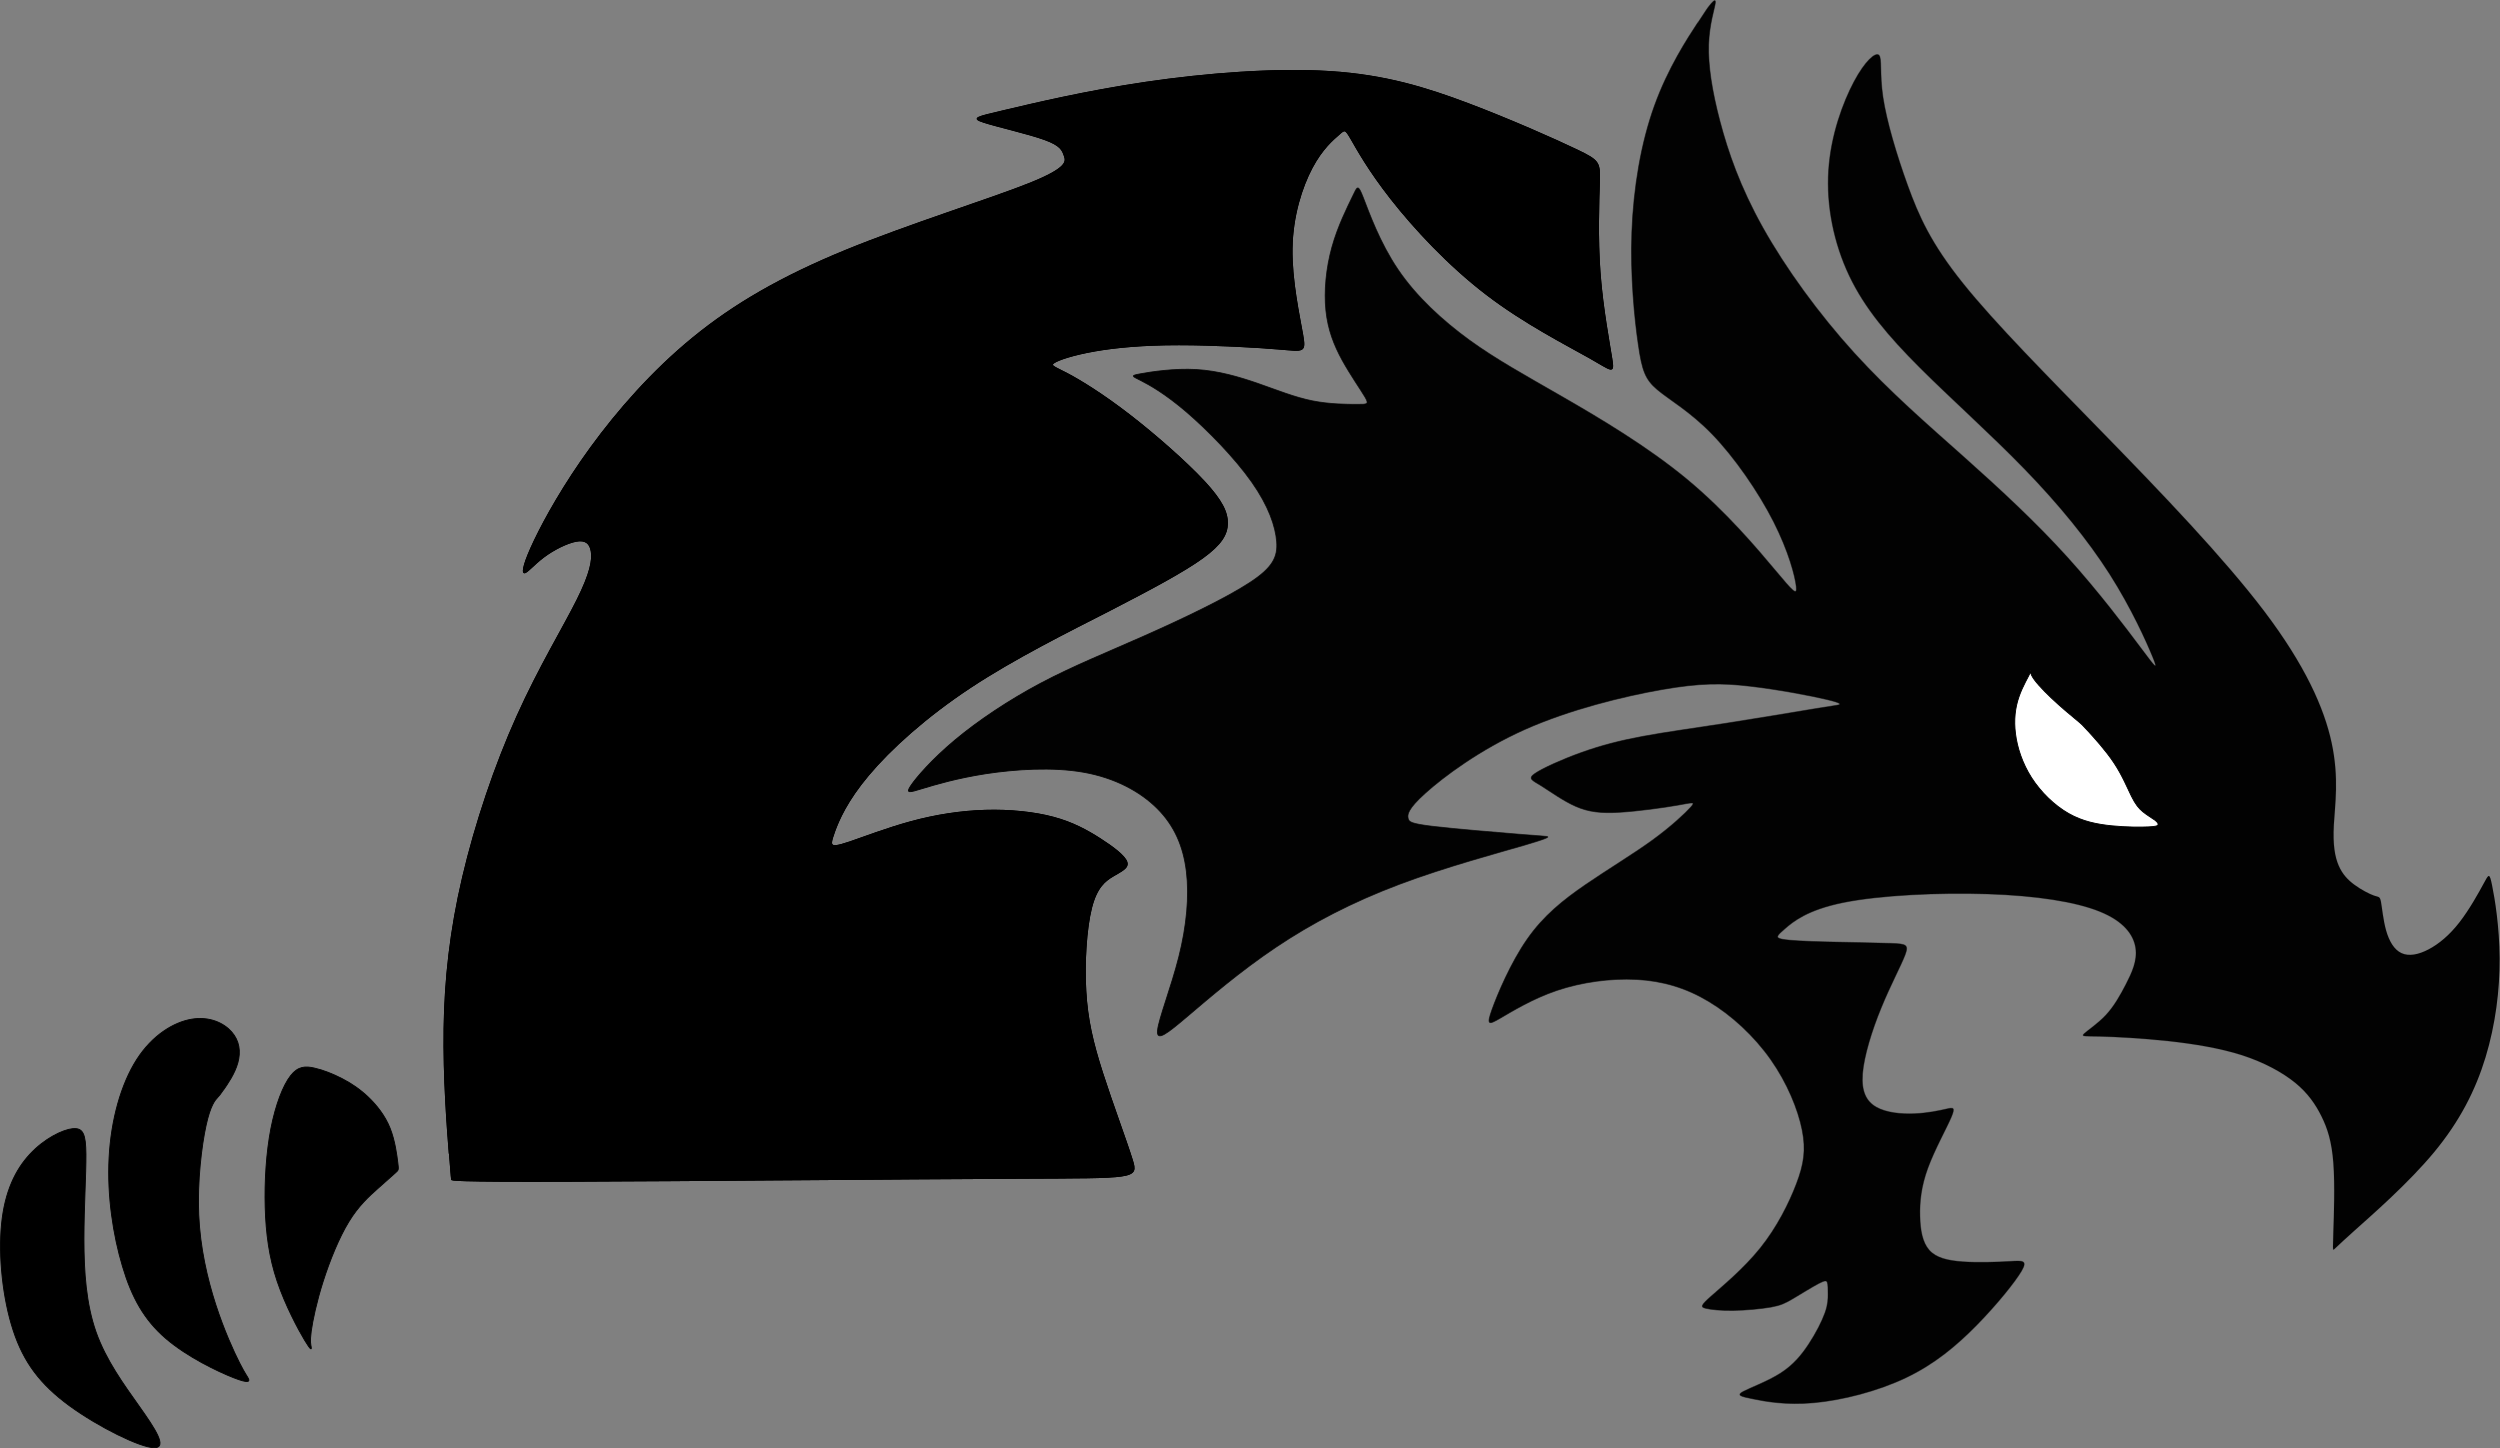 <?xml version="1.0" encoding="UTF-8" standalone="no"?>
<!-- Created with Inkscape (http://www.inkscape.org/) -->

<svg
   xmlns:dc="http://purl.org/dc/elements/1.1/"
   xmlns:cc="http://creativecommons.org/ns#"
   xmlns:rdf="http://www.w3.org/1999/02/22-rdf-syntax-ns#"
   xmlns:svg="http://www.w3.org/2000/svg"
   xmlns="http://www.w3.org/2000/svg"
   xmlns:xlink="http://www.w3.org/1999/xlink"
   xmlns:sodipodi="http://sodipodi.sourceforge.net/DTD/sodipodi-0.dtd"
   xmlns:inkscape="http://www.inkscape.org/namespaces/inkscape"
   width="27.576mm"
   height="15.973mm"
   viewBox="0 0 27.576 15.973"
   version="1.1"
   id="svg8"
   sodipodi:docname="dragonHead.svg"
   inkscape:version="0.92.5 (2060ec1f9f, 2020-04-08)">
  <rect x="0" y="0" width="27.576" height="15.973" fill="#808080" stroke="none"/>
  <defs
     id="defs2">
    <linearGradient
       inkscape:collect="always"
       id="linearGradient866">
      <stop
         style="stop-color:#000000;stop-opacity:1;"
         offset="0"
         id="stop862" />
      <stop
         style="stop-color:#000000;stop-opacity:0;"
         offset="1"
         id="stop864" />
    </linearGradient>
    <inkscape:path-effect
       effect="bspline"
       id="path-effect860"
       is_visible="true"
       weight="33.333"
       steps="2"
       helper_size="0"
       apply_no_weight="true"
       apply_with_weight="true"
       only_selected="false" />
    <inkscape:path-effect
       effect="bspline"
       id="path-effect852"
       is_visible="true"
       weight="33.333"
       steps="2"
       helper_size="0"
       apply_no_weight="true"
       apply_with_weight="true"
       only_selected="false" />
    <inkscape:path-effect
       only_selected="false"
       apply_with_weight="true"
       apply_no_weight="true"
       helper_size="0"
       steps="2"
       weight="33.333"
       is_visible="true"
       id="path-effect848"
       effect="bspline" />
    <inkscape:path-effect
       effect="bspline"
       id="path-effect844"
       is_visible="true"
       weight="33.333"
       steps="2"
       helper_size="0"
       apply_no_weight="true"
       apply_with_weight="true"
       only_selected="false" />
    <inkscape:path-effect
       effect="bspline"
       id="path-effect840"
       is_visible="true"
       weight="33.333"
       steps="2"
       helper_size="0"
       apply_no_weight="true"
       apply_with_weight="true"
       only_selected="false" />
    <inkscape:path-effect
       effect="bspline"
       id="path-effect836"
       is_visible="true"
       weight="33.333"
       steps="2"
       helper_size="0"
       apply_no_weight="true"
       apply_with_weight="true"
       only_selected="false" />
    <inkscape:path-effect
       effect="bspline"
       id="path-effect832"
       is_visible="true"
       weight="33.333"
       steps="2"
       helper_size="0"
       apply_no_weight="true"
       apply_with_weight="true"
       only_selected="false" />
    <inkscape:path-effect
       effect="bspline"
       id="path-effect828"
       is_visible="true"
       weight="33.333"
       steps="2"
       helper_size="0"
       apply_no_weight="true"
       apply_with_weight="true"
       only_selected="false" />
    <linearGradient
       inkscape:collect="always"
       xlink:href="#linearGradient866"
       id="linearGradient868"
       x1="18.527"
       y1="268.637"
       x2="36.088"
       y2="268.637"
       gradientUnits="userSpaceOnUse" />
  </defs>
  <sodipodi:namedview
     id="base"
     pagecolor="#ffffff"
     bordercolor="#666666"
     borderopacity="1.0"
     inkscape:pageopacity="0.0"
     inkscape:pageshadow="2"
     inkscape:zoom="0.7"
     inkscape:cx="354.02215"
     inkscape:cy="-290.97837"
     inkscape:document-units="mm"
     inkscape:current-layer="layer1"
     showgrid="false"
     inkscape:window-width="3840"
     inkscape:window-height="2120"
     inkscape:window-x="3348"
     inkscape:window-y="-12"
     inkscape:window-maximized="1" />
  <g
     inkscape:label="Layer 1"
     inkscape:groupmode="layer"
     id="layer1"
     transform="translate(-8.512,-260.896)">
    <g
       id="g887">
      <path
         inkscape:original-d="m 9.4021575,273.25836 c -0.2005351,0.0982 -0.401335,0.19661 -0.6023993,0.2953 -0.1180402,0.24423 -0.2359705,0.48794 -0.3543528,0.73231 0.047573,0.46495 0.094759,0.92893 0.141741,1.3938 0.1854092,0.24397 0.3703664,0.48794 0.5551527,0.73234 0.4570617,0.22418 0.9137069,0.44857 1.3701639,0.67326 -0.149316,-0.21677 -0.291092,-0.43336 -0.437035,-0.64966 -0.1965442,-0.26792 -0.3934609,-0.53573 -0.5905882,-0.80319 -0.023355,-0.35455 -0.046982,-0.70896 -0.07087,-1.06305 0.023871,-0.36224 0.047512,-0.72472 0.07087,-1.08669 -0.027275,-0.075 -0.054857,-0.14989 -0.082682,-0.22442 z"
         inkscape:path-effect="#path-effect832"
         inkscape:connector-curvature="0"
         id="path830"
         d="m 9.316,273.345 c -0.114,0.012 -0.315,0.11 -0.474,0.282 -0.16,0.171 -0.278,0.415 -0.313,0.77 -0.035,0.355 0.012,0.819 0.128,1.173 0.116,0.355 0.301,0.598 0.622,0.833 0.321,0.234 0.778,0.459 0.932,0.462 0.155,0.003 0.01,-0.212 -0.161,-0.454 -0.171,-0.242 -0.368,-0.51 -0.478,-0.821 -0.11,-0.311 -0.134,-0.666 -0.134,-1.024 8.9e-6,-0.358 0.024,-0.721 0.022,-0.939 -0.002,-0.218 -0.03,-0.293 -0.144,-0.281 z"
         style="fill:#000000;fill-opacity:1;stroke:#000000;stroke-width:0.01;stroke-linecap:butt;stroke-linejoin:miter;stroke-miterlimit:4;stroke-dasharray:none;stroke-opacity:1" />
      <path
         inkscape:original-d="m 10.937686,272.97488 c 0.08295,-0.11837 0.165629,-0.23651 0.248047,-0.35436 -0.01544,-0.12594 -0.03123,-0.24436 -0.04725,-0.36615 -0.156933,-0.0749 -0.314716,-0.14989 -0.472471,-0.22442 -0.23614,0.14158 -0.472205,0.28321 -0.7087047,0.42521 -0.1101239,0.39793 -0.2202217,0.79505 -0.3307292,1.19298 0.067251,0.43712 0.134131,0.87381 0.2007997,1.31112 0.1381376,0.24791 0.2758722,0.49583 0.4134112,0.74414 0.338991,0.16121 0.677472,0.32258 1.015811,0.48426 0.0042,-0.0278 0.0081,-0.0554 0.01181,-0.0827 -0.02311,-0.0236 -0.04698,-0.0475 -0.07087,-0.0709 -0.106041,-0.23257 -0.212347,-0.46488 -0.318918,-0.69689 -0.07844,-0.33872 -0.157225,-0.67749 -0.236235,-1.01581 0.04748,-0.39378 0.09476,-0.78772 0.141741,-1.18118 0.05141,-0.0553 0.102633,-0.11052 0.153553,-0.16537 z"
         inkscape:path-effect="#path-effect836"
         inkscape:connector-curvature="0"
         id="path834"
         d="m 10.979,272.916 c 0.041,-0.059 0.124,-0.177 0.157,-0.299 0.033,-0.122 0.018,-0.24 -0.069,-0.339 -0.086,-0.098 -0.244,-0.173 -0.441,-0.14 -0.197,0.033 -0.433,0.175 -0.606,0.445 -0.173,0.27 -0.284,0.667 -0.305,1.085 -0.022,0.418 0.045,0.854 0.148,1.197 0.102,0.343 0.24,0.591 0.478,0.795 0.238,0.205 0.577,0.366 0.748,0.433 0.171,0.067 0.175,0.039 0.165,0.014 -0.01,-0.025 -0.034,-0.049 -0.099,-0.177 -0.065,-0.128 -0.171,-0.36 -0.264,-0.646 -0.092,-0.285 -0.171,-0.624 -0.187,-0.99 -0.016,-0.366 0.032,-0.76 0.081,-0.984 0.049,-0.224 0.101,-0.28 0.126,-0.307 0.025,-0.027 0.025,-0.027 0.067,-0.087 z"
         style="fill:#000000;fill-opacity:1;stroke:#000000;stroke-width:0.01;stroke-linecap:butt;stroke-linejoin:miter;stroke-miterlimit:4;stroke-dasharray:none;stroke-opacity:1" />
      <path
         inkscape:original-d="m 12.910249,273.8017 c -0.01942,-0.16168 -0.03911,-0.32313 -0.05906,-0.48429 -0.09016,-0.11427 -0.180849,-0.22863 -0.27167,-0.34253 -0.0942,-0.0632 -0.188724,-0.12626 -0.283482,-0.18899 -0.11005,-0.0436 -0.220222,-0.0869 -0.330729,-0.12994 -0.08252,-2.6e-4 -0.1651,-2.6e-4 -0.248047,0 -0.08268,0.21305 -0.1651,0.42498 -0.248047,0.63783 -0.01945,0.3152 -0.03911,0.62971 -0.05906,0.94496 0.03967,0.26377 0.07113,0.52732 0.106306,0.79137 0.142126,0.26376 0.283747,0.52734 0.425223,0.7914 0.0042,-0.0198 0.0081,-0.0396 0.01181,-0.0591 -0.01136,-0.0313 -0.02336,-0.0633 -0.03543,-0.0945 0.04338,-0.20407 0.08688,-0.40976 0.129929,-0.61423 0.10248,-0.25186 0.205002,-0.50422 0.307106,-0.75594 0.110368,-0.1025 0.228625,-0.205 0.342541,-0.3071 0.07096,-0.0631 0.142005,-0.12626 0.212611,-0.189 z"
         inkscape:path-effect="#path-effect840"
         inkscape:connector-curvature="0"
         id="path838"
         d="m 12.9,273.721 c -0.01,-0.081 -0.03,-0.242 -0.085,-0.38 -0.055,-0.138 -0.146,-0.252 -0.238,-0.341 -0.092,-0.088 -0.187,-0.152 -0.289,-0.205 -0.102,-0.053 -0.213,-0.097 -0.309,-0.118 -0.096,-0.022 -0.179,-0.022 -0.262,0.085 -0.083,0.106 -0.165,0.318 -0.217,0.582 -0.051,0.264 -0.071,0.579 -0.063,0.868 0.008,0.29 0.043,0.553 0.132,0.817 0.089,0.264 0.23,0.528 0.303,0.65 0.073,0.122 0.077,0.102 0.073,0.077 -0.004,-0.025 -0.016,-0.057 -1.81e-4,-0.175 0.016,-0.118 0.059,-0.323 0.132,-0.552 0.073,-0.228 0.175,-0.481 0.283,-0.657 0.107,-0.176 0.224,-0.281 0.316,-0.363 0.092,-0.083 0.163,-0.146 0.199,-0.177 0.035,-0.031 0.035,-0.031 0.025,-0.112 z"
         style="fill:#000000;fill-opacity:1;stroke:#000000;stroke-width:0.01;stroke-linecap:butt;stroke-linejoin:miter;stroke-miterlimit:4;stroke-dasharray:none;stroke-opacity:1" />
      <path
         inkscape:original-d="m 13.489025,273.89619 c -0.04304,-0.55542 -0.08635,-1.11057 -0.129929,-1.66545 0.0593,-0.53549 0.118382,-1.07119 0.177176,-1.60639 0.216696,-0.64169 0.433362,-1.28381 0.649647,-1.92532 0.2718,-0.44495 0.543605,-0.89009 0.815011,-1.33474 0.02387,-0.14584 0.04751,-0.29163 0.07087,-0.43704 -0.05081,-0.0396 -0.102104,-0.079 -0.153552,-0.11811 -0.149463,0.0746 -0.298967,0.14935 -0.448847,0.22442 -0.0747,0.0944 -0.149351,0.18872 -0.224423,0.2835 0.02396,-0.11086 0.04751,-0.22077 0.07087,-0.33073 0.208358,-0.37328 0.417613,-0.74835 0.626023,-1.12213 0.381857,-0.43693 0.764092,-0.87434 1.145741,-1.31111 0.523582,-0.30323 1.047573,-0.6066 1.570963,-0.9095 0.889552,-0.27964 1.779902,-0.55148 2.669457,-0.82682 -0.02729,-0.0711 -0.05486,-0.14201 -0.08268,-0.21262 -0.01152,-0.0513 -0.03123,-0.10263 -0.04725,-0.15355 -0.34508,-0.0788 -0.692691,-0.15775 -1.039434,-0.23623 0.0633,-0.016 0.118382,-0.0239 0.177176,-0.0354 0.572132,-0.13735 1.149942,-0.27587 1.724517,-0.41341 0.759744,-0.0593 1.520043,-0.11838 2.279669,-0.17718 0.448943,0.13749 0.897958,0.27535 1.34654,0.41342 0.488301,0.2162 0.976703,0.43283 1.464657,0.64964 0.0042,0.0194 0.0081,0.0391 0.01181,0.0591 -0.01565,0.40946 -0.03123,0.81081 -0.04725,1.21661 0.07512,0.38191 0.149881,0.76357 0.224424,1.14574 -0.02337,-0.0436 -0.04698,-0.0869 -0.07087,-0.12994 -0.467266,-0.23598 -0.936801,-0.47272 -1.405599,-0.70869 -0.377796,-0.40983 -0.755687,-0.81922 -1.133928,-1.22843 -0.125724,-0.23255 -0.25172,-0.46486 -0.377976,-0.69689 -0.0037,0.008 -0.0076,0.0155 -0.01181,0.0236 -0.126712,0.10213 -0.243845,0.20447 -0.366165,0.3071 -0.102343,0.3194 -0.204472,0.63757 -0.307106,0.95675 0.09091,0.3978 0.181379,0.80294 0.271671,1.20479 -0.02337,-0.0161 -0.04698,-0.0317 -0.07087,-0.0472 -0.481321,-0.0279 -0.960425,-0.0554 -1.441034,-0.0827 -0.303061,0.0273 -0.606072,0.0548 -0.909505,0.0827 -0.165256,0.0549 -0.330465,0.10996 -0.496094,0.16536 0.06733,0.0116 0.126257,0.0233 0.188988,0.0354 0.235721,0.14885 0.48061,0.29895 0.720517,0.44884 0.334831,0.29493 0.669598,0.59034 1.004,0.88588 0.05932,0.12967 0.118382,0.25961 0.177176,0.38978 -0.06279,0.11009 -0.125728,0.22024 -0.188988,0.33073 -0.351147,0.18928 -0.700566,0.37772 -1.051246,0.56698 -0.586914,0.29135 -1.173037,0.58245 -1.759952,0.87407 -0.389734,0.35428 -0.779311,0.70842 -1.169364,1.06305 -0.09036,0.21645 -0.180849,0.43283 -0.27167,0.64965 0.0042,0.0193 0.0081,0.0391 0.01181,0.0591 0.02413,0.004 0.05539,0.008 0.08268,0.0119 0.261933,-0.10178 0.527856,-0.20499 0.791388,-0.3071 0.275538,-0.0435 0.551479,-0.0869 0.826823,-0.12991 0.267707,0.0272 0.53573,0.0548 0.803199,0.0827 0.157616,0.0863 0.315245,0.17296 0.47247,0.25985 0.130119,0.0981 0.260123,0.19659 0.389788,0.2953 -0.08633,0.0352 -0.172974,0.0706 -0.259858,0.10631 -0.09063,0.0709 -0.18085,0.14148 -0.271671,0.2126 -0.02343,0.37893 -0.04698,0.7557 -0.07087,1.13392 0.05937,0.25191 0.118382,0.50371 0.177176,0.75597 0.157875,0.42135 0.315245,0.8423 0.47247,1.26386 -0.03124,-0.0122 -0.06273,-0.0238 -0.09449,-0.0354 -2.511398,0.0235 -5.000045,0.047 -7.500465,0.0709 -0.0037,-0.0161 -0.0076,-0.0318 -0.01181,-0.0473 z"
         inkscape:path-effect="#path-effect844"
         inkscape:connector-curvature="0"
         id="path842"
         d="m 13.467,273.618 c -0.022,-0.278 -0.065,-0.833 -0.057,-1.378 0.008,-0.545 0.067,-1.081 0.205,-1.669 0.138,-0.588 0.354,-1.231 0.599,-1.774 0.244,-0.543 0.516,-0.988 0.663,-1.284 0.148,-0.295 0.171,-0.441 0.157,-0.533 -0.014,-0.092 -0.065,-0.132 -0.165,-0.114 -0.1,0.018 -0.25,0.092 -0.362,0.177 -0.112,0.085 -0.187,0.179 -0.213,0.171 -0.026,-0.008 -0.002,-0.118 0.114,-0.36 0.116,-0.242 0.325,-0.617 0.62,-1.022 0.295,-0.405 0.677,-0.843 1.13,-1.213 0.453,-0.37 0.977,-0.673 1.684,-0.963 0.707,-0.289 1.596,-0.565 2.027,-0.738 0.431,-0.173 0.403,-0.244 0.382,-0.305 -0.021,-0.06 -0.038,-0.113 -0.218,-0.178 -0.18,-0.065 -0.528,-0.144 -0.669,-0.19 -0.141,-0.046 -0.087,-0.057 0.229,-0.131 0.315,-0.074 0.893,-0.213 1.56,-0.311 0.667,-0.098 1.427,-0.157 2.032,-0.118 0.604,0.039 1.053,0.177 1.522,0.354 0.468,0.177 0.957,0.394 1.203,0.512 0.246,0.118 0.25,0.138 0.244,0.352 -0.006,0.215 -0.022,0.616 0.008,1.01 0.03,0.394 0.104,0.776 0.13,0.945 0.026,0.169 0.002,0.126 -0.244,-0.013 -0.245,-0.139 -0.715,-0.376 -1.138,-0.699 -0.423,-0.323 -0.801,-0.732 -1.053,-1.053 -0.252,-0.321 -0.378,-0.553 -0.443,-0.665 -0.065,-0.112 -0.069,-0.105 -0.133,-0.048 -0.064,0.056 -0.184,0.156 -0.296,0.367 -0.112,0.211 -0.215,0.529 -0.221,0.888 -0.006,0.359 0.085,0.764 0.118,0.957 0.033,0.193 0.01,0.177 -0.243,0.156 -0.253,-0.022 -0.732,-0.049 -1.123,-0.049 -0.392,-2e-5 -0.695,0.028 -0.929,0.069 -0.234,0.041 -0.4,0.096 -0.449,0.13 -0.049,0.034 0.01,0.045 0.159,0.125 0.15,0.08 0.393,0.231 0.681,0.454 0.287,0.222 0.622,0.518 0.819,0.73 0.197,0.213 0.256,0.342 0.254,0.463 -0.002,0.12 -0.065,0.23 -0.272,0.38 -0.207,0.15 -0.557,0.338 -1.025,0.579 -0.469,0.24 -1.055,0.531 -1.543,0.854 -0.488,0.323 -0.878,0.677 -1.118,0.963 -0.24,0.285 -0.331,0.502 -0.374,0.62 -0.043,0.118 -0.039,0.138 -0.025,0.15 0.014,0.012 0.045,0.016 0.19,-0.033 0.145,-0.049 0.411,-0.152 0.68,-0.225 0.27,-0.073 0.545,-0.116 0.817,-0.124 0.271,-0.008 0.54,0.02 0.752,0.077 0.212,0.057 0.37,0.144 0.514,0.236 0.144,0.092 0.274,0.191 0.295,0.258 0.022,0.067 -0.065,0.102 -0.154,0.156 -0.089,0.053 -0.179,0.124 -0.236,0.349 -0.057,0.225 -0.081,0.602 -0.063,0.917 0.018,0.315 0.077,0.567 0.185,0.904 0.108,0.337 0.266,0.758 0.329,0.963 0.063,0.205 0.032,0.193 -1.24,0.199 -1.272,0.006 -3.76,0.029 -5.012,0.033 -1.252,0.004 -1.256,-0.012 -1.258,-0.02 -0.002,-0.008 -0.002,-0.008 -0.024,-0.286 z"
         style="fill:#000000;fill-opacity:1;stroke:#000000;stroke-width:0.01;stroke-linecap:butt;stroke-linejoin:miter;stroke-miterlimit:4;stroke-dasharray:none;stroke-opacity:1" />
      <path
         style="fill:#000000;fill-opacity:1;stroke:#000000;stroke-width:0.01;stroke-linecap:butt;stroke-linejoin:miter;stroke-miterlimit:4;stroke-dasharray:none;stroke-opacity:1"
         d="m 13.467,273.618 c -0.022,-0.278 -0.065,-0.833 -0.057,-1.378 0.008,-0.545 0.067,-1.081 0.205,-1.669 0.138,-0.588 0.354,-1.231 0.599,-1.774 0.244,-0.543 0.516,-0.988 0.663,-1.284 0.148,-0.295 0.171,-0.441 0.157,-0.533 -0.014,-0.092 -0.065,-0.132 -0.165,-0.114 -0.1,0.018 -0.25,0.092 -0.362,0.177 -0.112,0.085 -0.187,0.179 -0.213,0.171 -0.026,-0.008 -0.002,-0.118 0.114,-0.36 0.116,-0.242 0.325,-0.617 0.62,-1.022 0.295,-0.405 0.677,-0.843 1.13,-1.213 0.453,-0.37 0.977,-0.673 1.684,-0.963 0.707,-0.289 1.596,-0.565 2.027,-0.738 0.431,-0.173 0.403,-0.244 0.382,-0.305 -0.021,-0.06 -0.038,-0.113 -0.218,-0.178 -0.18,-0.065 -0.528,-0.144 -0.669,-0.19 -0.141,-0.046 -0.087,-0.057 0.229,-0.131 0.315,-0.074 0.893,-0.213 1.56,-0.311 0.667,-0.098 1.427,-0.157 2.032,-0.118 0.604,0.039 1.053,0.177 1.522,0.354 0.468,0.177 0.957,0.394 1.203,0.512 0.246,0.118 0.25,0.138 0.244,0.352 -0.006,0.215 -0.022,0.616 0.008,1.01 0.03,0.394 0.104,0.776 0.13,0.945 0.026,0.169 0.002,0.126 -0.244,-0.013 -0.245,-0.139 -0.715,-0.376 -1.138,-0.699 -0.423,-0.323 -0.801,-0.732 -1.053,-1.053 -0.252,-0.321 -0.378,-0.553 -0.443,-0.665 -0.065,-0.112 -0.069,-0.105 -0.133,-0.048 -0.064,0.056 -0.184,0.156 -0.296,0.367 -0.112,0.211 -0.215,0.529 -0.221,0.888 -0.006,0.359 0.085,0.764 0.118,0.957 0.033,0.193 0.01,0.177 -0.243,0.156 -0.253,-0.022 -0.732,-0.049 -1.123,-0.049 -0.392,-2e-5 -0.695,0.028 -0.929,0.069 -0.234,0.041 -0.4,0.096 -0.449,0.13 -0.049,0.034 0.01,0.045 0.159,0.125 0.15,0.08 0.393,0.231 0.681,0.454 0.287,0.222 0.622,0.518 0.819,0.73 0.197,0.213 0.256,0.342 0.254,0.463 -0.002,0.12 -0.065,0.23 -0.272,0.38 -0.207,0.15 -0.557,0.338 -1.025,0.579 -0.469,0.24 -1.055,0.531 -1.543,0.854 -0.488,0.323 -0.878,0.677 -1.118,0.963 -0.24,0.285 -0.331,0.502 -0.374,0.62 -0.043,0.118 -0.039,0.138 -0.025,0.15 0.014,0.012 0.045,0.016 0.19,-0.033 0.145,-0.049 0.411,-0.152 0.68,-0.225 0.27,-0.073 0.545,-0.116 0.817,-0.124 0.271,-0.008 0.54,0.02 0.752,0.077 0.212,0.057 0.37,0.144 0.514,0.236 0.144,0.092 0.274,0.191 0.295,0.258 0.022,0.067 -0.065,0.102 -0.154,0.156 -0.089,0.053 -0.179,0.124 -0.236,0.349 -0.057,0.225 -0.081,0.602 -0.063,0.917 0.018,0.315 0.077,0.567 0.185,0.904 0.108,0.337 0.266,0.758 0.329,0.963 0.063,0.205 0.032,0.193 -1.24,0.199 -1.272,0.006 -3.76,0.029 -5.012,0.033 -1.252,0.004 -1.256,-0.012 -1.258,-0.02 -0.002,-0.008 -0.002,-0.008 -0.024,-0.286 z"
         id="path846"
         inkscape:connector-curvature="0"
         inkscape:path-effect="#path-effect848"
         inkscape:original-d="m 13.489025,273.89619 c -0.04304,-0.55542 -0.08635,-1.11057 -0.129929,-1.66545 0.0593,-0.53549 0.118382,-1.07119 0.177176,-1.60639 0.216696,-0.64169 0.433362,-1.28381 0.649647,-1.92532 0.2718,-0.44495 0.543605,-0.89009 0.815011,-1.33474 0.02387,-0.14584 0.04751,-0.29163 0.07087,-0.43704 -0.05081,-0.0396 -0.102104,-0.079 -0.153552,-0.11811 -0.149463,0.0746 -0.298967,0.14935 -0.448847,0.22442 -0.0747,0.0944 -0.149351,0.18872 -0.224423,0.2835 0.02396,-0.11086 0.04751,-0.22077 0.07087,-0.33073 0.208358,-0.37328 0.417613,-0.74835 0.626023,-1.12213 0.381857,-0.43693 0.764092,-0.87434 1.145741,-1.31111 0.523582,-0.30323 1.047573,-0.6066 1.570963,-0.9095 0.889552,-0.27964 1.779902,-0.55148 2.669457,-0.82682 -0.02729,-0.0711 -0.05486,-0.14201 -0.08268,-0.21262 -0.01152,-0.0513 -0.03123,-0.10263 -0.04725,-0.15355 -0.34508,-0.0788 -0.692691,-0.15775 -1.039434,-0.23623 0.0633,-0.016 0.118382,-0.0239 0.177176,-0.0354 0.572132,-0.13735 1.149942,-0.27587 1.724517,-0.41341 0.759744,-0.0593 1.520043,-0.11838 2.279669,-0.17718 0.448943,0.13749 0.897958,0.27535 1.34654,0.41342 0.488301,0.2162 0.976703,0.43283 1.464657,0.64964 0.0042,0.0194 0.0081,0.0391 0.01181,0.0591 -0.01565,0.40946 -0.03123,0.81081 -0.04725,1.21661 0.07512,0.38191 0.149881,0.76357 0.224424,1.14574 -0.02337,-0.0436 -0.04698,-0.0869 -0.07087,-0.12994 -0.467266,-0.23598 -0.936801,-0.47272 -1.405599,-0.70869 -0.377796,-0.40983 -0.755687,-0.81922 -1.133928,-1.22843 -0.125724,-0.23255 -0.25172,-0.46486 -0.377976,-0.69689 -0.0037,0.008 -0.0076,0.0155 -0.01181,0.0236 -0.126712,0.10213 -0.243845,0.20447 -0.366165,0.3071 -0.102343,0.3194 -0.204472,0.63757 -0.307106,0.95675 0.09091,0.3978 0.181379,0.80294 0.271671,1.20479 -0.02337,-0.0161 -0.04698,-0.0317 -0.07087,-0.0472 -0.481321,-0.0279 -0.960425,-0.0554 -1.441034,-0.0827 -0.303061,0.0273 -0.606072,0.0548 -0.909505,0.0827 -0.165256,0.0549 -0.330465,0.10996 -0.496094,0.16536 0.06733,0.0116 0.126257,0.0233 0.188988,0.0354 0.235721,0.14885 0.48061,0.29895 0.720517,0.44884 0.334831,0.29493 0.669598,0.59034 1.004,0.88588 0.05932,0.12967 0.118382,0.25961 0.177176,0.38978 -0.06279,0.11009 -0.125728,0.22024 -0.188988,0.33073 -0.351147,0.18928 -0.700566,0.37772 -1.051246,0.56698 -0.586914,0.29135 -1.173037,0.58245 -1.759952,0.87407 -0.389734,0.35428 -0.779311,0.70842 -1.169364,1.06305 -0.09036,0.21645 -0.180849,0.43283 -0.27167,0.64965 0.0042,0.0193 0.0081,0.0391 0.01181,0.0591 0.02413,0.004 0.05539,0.008 0.08268,0.0119 0.261933,-0.10178 0.527856,-0.20499 0.791388,-0.3071 0.275538,-0.0435 0.551479,-0.0869 0.826823,-0.12991 0.267707,0.0272 0.53573,0.0548 0.803199,0.0827 0.157616,0.0863 0.315245,0.17296 0.47247,0.25985 0.130119,0.0981 0.260123,0.19659 0.389788,0.2953 -0.08633,0.0352 -0.172974,0.0706 -0.259858,0.10631 -0.09063,0.0709 -0.18085,0.14148 -0.271671,0.2126 -0.02343,0.37893 -0.04698,0.7557 -0.07087,1.13392 0.05937,0.25191 0.118382,0.50371 0.177176,0.75597 0.157875,0.42135 0.315245,0.8423 0.47247,1.26386 -0.03124,-0.0122 -0.06273,-0.0238 -0.09449,-0.0354 -2.511398,0.0235 -5.000045,0.047 -7.500465,0.0709 -0.0037,-0.0161 -0.0076,-0.0318 -0.01181,-0.0473 z" />
      <path
         inkscape:original-d="m 27.344214,260.98594 c -0.216284,0.33047 -0.432832,0.6612 -0.649645,0.99219 -0.0825,0.49629 -0.1651,0.99192 -0.248048,1.48828 0.04754,0.4725 0.09476,0.94468 0.141741,1.41741 0.03572,0.0982 0.07114,0.19661 0.106307,0.2953 0.228973,0.12591 0.456986,0.25172 0.68508,0.37798 0.263956,0.38148 0.527857,0.76356 0.791387,1.14573 0.07115,0.27538 0.142008,0.55097 0.212614,0.82682 -0.04701,-0.0554 -0.09423,-0.11049 -0.141742,-0.16536 -0.342141,-0.40958 -0.684816,-0.81921 -1.027623,-1.22841 -0.531231,-0.31523 -1.062793,-0.63024 -1.594587,-0.94496 -0.302949,-0.16566 -0.606072,-0.33099 -0.909505,-0.49609 -0.287242,-0.26414 -0.574574,-0.52785 -0.862258,-0.79138 -0.117858,-0.33495 -0.23597,-0.6696 -0.354353,-1.004 -0.0037,0.0234 -0.0076,0.047 -0.01181,0.0709 -0.107392,0.21106 -0.212347,0.41708 -0.318917,0.62602 -0.02339,0.25605 -0.04698,0.51158 -0.07087,0.76777 0.06727,0.16922 0.134132,0.33834 0.2008,0.50791 0.114539,0.16129 0.228626,0.32258 0.342541,0.48426 -0.01943,-2.6e-4 -0.03911,-2.6e-4 -0.05906,0 -0.199244,-2.6e-4 -0.39346,-2.6e-4 -0.590587,0 -0.19292,-0.0791 -0.385586,-0.15774 -0.578776,-0.23622 -0.228255,-0.0673 -0.456457,-0.13414 -0.685082,-0.20079 -0.25585,0.0391 -0.511578,0.0785 -0.767764,0.11811 0.01997,0.004 0.04751,0.008 0.07087,0.0119 0.168029,0.0934 0.338868,0.18872 0.507906,0.2835 0.299338,0.30668 0.598727,0.61394 0.897693,0.9213 0.07507,0.22416 0.14988,0.44858 0.224423,0.67326 -0.04702,0.11007 -0.102103,0.2281 -0.153552,0.34256 -0.469578,0.22479 -0.936802,0.44857 -1.405599,0.67326 -0.374029,0.14946 -0.747814,0.29898 -1.122117,0.44886 -0.338628,0.22829 -0.676943,0.45644 -1.015811,0.68506 -0.165249,0.19286 -0.338339,0.39346 -0.507906,0.59061 0.04758,-0.0161 0.09476,-0.0318 0.141741,-0.0473 0.234913,-0.0706 0.472735,-0.142 0.708706,-0.21262 0.409192,-0.0278 0.819213,-0.0554 1.228422,-0.0827 0.279618,0.14925 0.559355,0.29898 0.838635,0.44887 0.09866,0.22801 0.197127,0.45645 0.295294,0.68508 -0.03125,0.32277 -0.06273,0.65331 -0.09449,0.98036 -0.13766,0.34653 -0.275343,0.69271 -0.413412,1.03944 0.11061,-0.0909 0.228626,-0.18137 0.342541,-0.27167 0.345859,-0.29874 0.693221,-0.59873 1.039435,-0.89771 0.444811,-0.23235 0.890083,-0.46484 1.334728,-0.69688 0.590433,-0.16158 1.18144,-0.31525 1.771764,-0.47247 -0.02335,-0.008 -0.04698,-0.0161 -0.07087,-0.0236 -0.02352,-2.6e-4 -0.04698,-2.6e-4 -0.07087,0 -0.477498,-0.0401 -0.944676,-0.079 -1.417411,-0.11811 -0.01549,-0.0201 -0.03123,-0.0396 -0.04725,-0.059 2.65e-4,-0.0592 2.65e-4,-0.1184 0,-0.17719 0.396145,-0.29816 0.795589,-0.59873 1.192987,-0.89768 0.598282,-0.14584 1.19719,-0.29162 1.795387,-0.43704 0.24031,0 0.480608,0 0.720516,0 0.373891,0.0705 0.748342,0.14147 1.122116,0.21262 -0.02728,0.0116 -0.05486,0.0233 -0.08268,0.0354 -0.01966,0 -0.03911,0 -0.05906,0 -0.414713,0.0715 -0.826558,0.14147 -1.240234,0.21262 -0.295246,0.0391 -0.590322,0.0785 -0.885883,0.11811 -0.212557,0.0549 -0.424957,0.10996 -0.637833,0.16536 -0.216602,0.0983 -0.432833,0.19659 -0.649646,0.2953 0.05152,0.0156 0.102633,0.0312 0.153552,0.0472 0.145467,0.1057 0.291622,0.21236 0.437035,0.31893 0.134089,0.0154 0.267998,0.0312 0.4016,0.0472 0.279327,-0.0396 0.559354,-0.079 0.838635,-0.11813 0.0396,-0.0159 0.07901,-0.0318 0.118115,-0.0472 -0.152043,0.14422 -0.30684,0.29107 -0.460658,0.43701 -0.275828,0.16539 -0.550949,0.33047 -0.826821,0.4961 -0.216529,0.17317 -0.432833,0.34623 -0.649647,0.51972 -0.145609,0.34668 -0.291092,0.6927 -0.437035,1.03944 0.02391,-0.004 0.04751,-0.008 0.07087,-0.0119 0.225722,-0.14023 0.456986,-0.28376 0.685082,-0.42524 0.318749,-0.0435 0.638099,-0.0869 0.95675,-0.12993 0.252016,0.0705 0.512109,0.14935 0.767765,0.22444 0.248145,0.22794 0.496359,0.45644 0.744141,0.68506 0.118377,0.2911 0.2365,0.58246 0.354354,0.87408 -0.02731,0.15729 -0.05486,0.31472 -0.08268,0.47247 -0.13386,0.26799 -0.26747,0.5352 -0.4016,0.80319 -0.236252,0.19291 -0.472207,0.38561 -0.708705,0.57878 2.64e-4,0.0156 2.64e-4,0.0312 0,0.0473 0.112358,0.0116 0.22075,0.0233 0.330729,0.0354 0.169206,-0.0159 0.338868,-0.0318 0.507905,-0.0472 0.04743,-0.0238 0.09476,-0.0475 0.14174,-0.0709 0.125412,-0.0785 0.252251,-0.15774 0.377978,-0.23622 0.01598,0.004 0.03176,0.008 0.04725,0.0119 2.64e-4,0.0425 2.64e-4,0.0942 0,0.14173 2.64e-4,0.0591 2.64e-4,0.11785 0,0.1772 -0.06697,0.13022 -0.133602,0.25958 -0.2008,0.38978 -0.09051,0.11022 -0.180848,0.22021 -0.271672,0.33073 -0.193164,0.0708 -0.385585,0.14147 -0.578776,0.21259 0.0397,0.0116 0.08688,0.0233 0.129929,0.0355 0.227682,0.0429 0.456988,0.0863 0.685083,0.12991 0.389699,-0.0986 0.779841,-0.19712 1.169363,-0.29528 0.240247,-0.20092 0.48061,-0.40187 0.720519,-0.6024 0.204758,-0.25197 0.409739,-0.50425 0.614211,-0.75597 -0.06266,0.008 -0.125727,0.0156 -0.188989,0.0236 -0.213336,0.008 -0.424958,0.0153 -0.637834,0.0236 -0.125891,-0.0318 -0.251719,-0.0633 -0.377978,-0.0945 -0.02339,-0.13827 -0.04698,-0.27588 -0.07087,-0.41341 0.01598,-0.16931 0.03176,-0.33888 0.04725,-0.50792 0.133903,-0.24003 0.267996,-0.48061 0.4016,-0.72051 -0.03513,0.0116 -0.06273,0.0156 -0.0945,0.0236 -0.12697,0.0276 -0.251719,0.0548 -0.377975,0.0827 -0.165502,-0.0161 -0.330465,-0.0318 -0.496094,-0.0473 -0.05494,-0.11065 -0.109977,-0.22074 -0.165365,-0.33073 0.0868,-0.27953 0.173504,-0.55935 0.259858,-0.83862 0.11825,-0.2205 0.236501,-0.44124 0.354354,-0.66146 -0.03119,-0.008 -0.06273,-0.0161 -0.09449,-0.0236 -0.300742,-2.6e-4 -0.598199,-0.008 -0.897694,-0.0119 -0.181007,-0.008 -0.361964,-0.0161 -0.543341,-0.0236 0.02392,-0.0238 0.04751,-0.0475 0.07087,-0.0709 0.152096,-0.12875 0.30737,-0.26011 0.460659,-0.38979 0.648705,-0.0317 1.299556,-0.0633 1.948939,-0.0945 0.429241,0.0666 0.858586,0.13359 1.287481,0.20079 0.106516,0.14928 0.212876,0.29896 0.318918,0.44884 -0.06275,0.13364 -0.125727,0.26747 -0.188989,0.40161 -0.06683,0.11814 -0.133602,0.23596 -0.2008,0.35436 -0.114218,0.0747 -0.228095,0.14933 -0.342541,0.22442 0.04369,-0.008 0.08688,-0.0161 0.129929,-0.0236 0.293495,0.0154 0.590852,0.0312 0.885884,0.0473 0.283506,0.0469 0.567227,0.0942 0.850444,0.14173 0.200914,0.10989 0.401866,0.22022 0.602401,0.33073 0.07897,0.1178 0.165629,0.24384 0.248047,0.36616 0.04753,0.14155 0.09476,0.28321 0.14174,0.42521 -0.01156,0.33872 -0.02336,0.67697 -0.03544,1.01582 2.65e-4,0.0193 2.65e-4,0.0391 0,0.0591 0.01622,-0.0241 0.03176,-0.0475 0.04725,-0.0709 0.388903,-0.33838 0.787717,-0.68535 1.181177,-1.02762 0.173378,-0.34258 0.346741,-0.68535 0.519718,-1.02764 0.04747,-0.38182 0.09476,-0.76409 0.14174,-1.14573 -0.05088,-0.31107 -0.102103,-0.62235 -0.153554,-0.93313 -0.0076,0.0193 -0.01548,0.0391 -0.02363,0.0591 -0.103764,0.18777 -0.204473,0.36983 -0.307107,0.55515 -0.118052,0.0983 -0.235969,0.19661 -0.354351,0.2953 -0.106299,0.0196 -0.212347,0.0391 -0.318918,0.0591 -0.05501,-0.095 -0.10998,-0.18925 -0.165365,-0.28347 -0.01154,-0.13796 -0.02336,-0.27588 -0.03544,-0.41341 -0.01154,0.0114 -0.02336,0.0233 -0.03543,0.0354 -0.09232,-0.0486 -0.180848,-0.0947 -0.271669,-0.14173 -0.05886,-0.0633 -0.117853,-0.12626 -0.177178,-0.189 -0.02729,-0.12623 -0.04698,-0.26011 -0.07087,-0.38978 0.04744,-0.31081 0.09476,-0.60661 0.14174,-0.9095 -0.212138,-0.47229 -0.424958,-0.9452 -0.637834,-1.41743 -0.684643,-0.71271 -1.369898,-1.42555 -2.055246,-2.13791 -0.574569,-0.57904 -1.149413,-1.15783 -1.724517,-1.73634 -0.133601,-0.30343 -0.267467,-0.6066 -0.401598,-0.9095 -0.109934,-0.37022 -0.220223,-0.74047 -0.330729,-1.11031 0.03175,-0.16161 0.06326,-0.32312 0.09449,-0.48428 -0.105841,0.0901 -0.22022,0.18872 -0.330729,0.28348 -0.133945,0.3629 -0.26747,0.72419 -0.4016,1.08669 0.08302,0.41351 0.165629,0.82655 0.248046,1.24023 0.260253,0.30699 0.519983,0.61395 0.779577,0.92131 0.433395,0.38563 0.86646,0.77145 1.299292,1.15756 0.319172,0.38952 0.638101,0.7793 0.956754,1.16937 0.16564,0.36987 0.330994,0.73994 0.496094,1.1103 -0.03124,-0.0436 -0.06273,-0.0869 -0.0945,-0.12993 -0.29864,-0.39357 -0.598196,-0.79558 -0.897691,-1.19298 -0.389483,-0.36246 -0.779312,-0.72472 -1.169366,-1.0867 -0.417095,-0.35856 -0.834433,-0.71684 -1.252046,-1.07487 -0.365918,-0.50425 -0.732065,-1.00819 -1.098494,-1.5119 -0.137525,-0.39395 -0.267467,-0.77984 -0.401598,-1.16936 -0.04303,-0.28363 -0.08636,-0.56723 -0.129929,-0.85045 0.05534,-0.16943 0.11838,-0.34674 0.177176,-0.51971 -0.04689,0.0587 -0.09423,0.11785 -0.141743,0.17717 z"
         inkscape:path-effect="#path-effect852"
         inkscape:connector-curvature="0"
         id="path850"
         d="m 27.236,261.151 c -0.108,0.165 -0.325,0.496 -0.474,0.91 -0.15,0.414 -0.232,0.909 -0.25,1.394 -0.018,0.484 0.029,0.957 0.071,1.242 0.041,0.286 0.077,0.384 0.209,0.496 0.132,0.112 0.36,0.238 0.606,0.492 0.246,0.254 0.51,0.636 0.677,0.965 0.167,0.329 0.238,0.604 0.25,0.715 0.012,0.11 -0.035,0.055 -0.23,-0.177 -0.195,-0.232 -0.538,-0.642 -0.974,-1.004 -0.437,-0.362 -0.969,-0.677 -1.386,-0.917 -0.417,-0.24 -0.72,-0.406 -1.016,-0.62 -0.295,-0.215 -0.583,-0.478 -0.786,-0.778 -0.203,-0.299 -0.321,-0.634 -0.382,-0.79 -0.061,-0.156 -0.065,-0.132 -0.121,-0.015 -0.056,0.117 -0.161,0.323 -0.226,0.556 -0.065,0.233 -0.089,0.488 -0.067,0.701 0.022,0.213 0.089,0.382 0.179,0.547 0.091,0.165 0.205,0.327 0.252,0.407 0.047,0.081 0.028,0.081 -0.082,0.081 -0.11,0 -0.304,0 -0.499,-0.039 -0.195,-0.039 -0.388,-0.118 -0.598,-0.191 -0.211,-0.073 -0.439,-0.14 -0.681,-0.154 -0.242,-0.014 -0.498,0.025 -0.616,0.047 -0.118,0.021 -0.091,0.026 0.005,0.075 0.096,0.049 0.266,0.144 0.501,0.345 0.234,0.201 0.534,0.508 0.721,0.774 0.187,0.266 0.262,0.49 0.275,0.657 0.013,0.167 -0.04,0.286 -0.301,0.455 -0.26,0.17 -0.728,0.394 -1.149,0.581 -0.421,0.187 -0.795,0.337 -1.152,0.526 -0.356,0.189 -0.695,0.417 -0.947,0.628 -0.252,0.211 -0.425,0.411 -0.486,0.502 -0.061,0.091 -0.014,0.075 0.127,0.032 0.141,-0.043 0.379,-0.114 0.701,-0.164 0.323,-0.049 0.733,-0.077 1.077,-0.016 0.344,0.061 0.624,0.211 0.813,0.4 0.189,0.189 0.287,0.417 0.321,0.693 0.034,0.276 0.002,0.606 -0.083,0.943 -0.085,0.337 -0.222,0.683 -0.235,0.812 -0.013,0.129 0.104,0.036 0.333,-0.158 0.23,-0.195 0.577,-0.495 0.973,-0.76 0.396,-0.266 0.841,-0.498 1.359,-0.693 0.518,-0.195 1.108,-0.352 1.391,-0.435 0.283,-0.083 0.26,-0.09 0.236,-0.094 -0.024,-0.004 -0.047,-0.004 -0.298,-0.024 -0.251,-0.02 -0.718,-0.059 -0.962,-0.088 -0.244,-0.03 -0.26,-0.049 -0.268,-0.089 -0.008,-0.039 -0.008,-0.099 0.19,-0.277 0.198,-0.178 0.598,-0.479 1.095,-0.701 0.498,-0.222 1.097,-0.368 1.516,-0.441 0.419,-0.073 0.66,-0.073 0.966,-0.037 0.307,0.035 0.681,0.106 0.855,0.148 0.173,0.041 0.146,0.053 0.122,0.059 -0.024,0.006 -0.043,0.006 -0.261,0.042 -0.217,0.036 -0.629,0.106 -0.984,0.161 -0.354,0.055 -0.65,0.095 -0.904,0.142 -0.254,0.047 -0.466,0.102 -0.681,0.179 -0.215,0.077 -0.431,0.175 -0.514,0.232 -0.083,0.057 -0.032,0.073 0.067,0.134 0.098,0.061 0.244,0.168 0.384,0.229 0.14,0.061 0.274,0.077 0.48,0.065 0.206,-0.012 0.487,-0.051 0.646,-0.079 0.159,-0.028 0.199,-0.043 0.142,0.021 -0.057,0.064 -0.211,0.211 -0.426,0.367 -0.215,0.156 -0.49,0.321 -0.736,0.49 -0.246,0.169 -0.463,0.342 -0.644,0.602 -0.181,0.26 -0.327,0.606 -0.388,0.777 -0.061,0.171 -0.037,0.167 0.087,0.095 0.125,-0.072 0.356,-0.216 0.629,-0.308 0.273,-0.092 0.593,-0.136 0.878,-0.121 0.285,0.015 0.546,0.091 0.798,0.243 0.252,0.151 0.5,0.38 0.683,0.64 0.183,0.26 0.301,0.551 0.346,0.776 0.045,0.224 0.018,0.382 -0.063,0.595 -0.081,0.213 -0.214,0.48 -0.4,0.711 -0.185,0.23 -0.421,0.423 -0.539,0.528 -0.118,0.104 -0.118,0.12 -0.062,0.134 0.056,0.014 0.165,0.026 0.304,0.024 0.14,-0.002 0.309,-0.018 0.418,-0.037 0.108,-0.02 0.156,-0.043 0.242,-0.094 0.086,-0.051 0.213,-0.13 0.284,-0.167 0.071,-0.037 0.087,-0.033 0.094,-0.01 0.008,0.023 0.008,0.075 0.008,0.128 0,0.053 0,0.112 -0.034,0.207 -0.034,0.095 -0.1,0.224 -0.179,0.344 -0.079,0.12 -0.169,0.23 -0.311,0.321 -0.142,0.091 -0.334,0.161 -0.411,0.202 -0.077,0.041 -0.03,0.054 0.106,0.081 0.135,0.028 0.365,0.071 0.674,0.043 0.309,-0.028 0.699,-0.126 1.014,-0.276 0.315,-0.15 0.555,-0.351 0.778,-0.577 0.222,-0.226 0.427,-0.479 0.498,-0.601 0.071,-0.122 0.008,-0.114 -0.13,-0.106 -0.138,0.008 -0.35,0.016 -0.519,0.004 -0.169,-0.012 -0.295,-0.043 -0.37,-0.128 -0.075,-0.085 -0.099,-0.222 -0.102,-0.376 -0.004,-0.153 0.012,-0.323 0.087,-0.528 0.075,-0.205 0.209,-0.445 0.258,-0.561 0.049,-0.115 0.022,-0.109 -0.057,-0.091 -0.079,0.018 -0.204,0.045 -0.35,0.051 -0.146,0.006 -0.311,-0.01 -0.421,-0.073 -0.11,-0.063 -0.165,-0.173 -0.15,-0.368 0.016,-0.195 0.102,-0.475 0.205,-0.725 0.102,-0.25 0.221,-0.471 0.264,-0.585 0.043,-0.114 0.012,-0.122 -0.154,-0.128 -0.166,-0.006 -0.464,-0.01 -0.704,-0.016 -0.24,-0.006 -0.421,-0.014 -0.5,-0.03 -0.079,-0.016 -0.055,-0.04 0.033,-0.116 0.088,-0.076 0.243,-0.207 0.644,-0.288 0.401,-0.081 1.052,-0.112 1.591,-0.094 0.539,0.018 0.969,0.085 1.236,0.193 0.268,0.108 0.374,0.258 0.396,0.4 0.022,0.142 -0.041,0.275 -0.106,0.402 -0.065,0.126 -0.132,0.244 -0.222,0.341 -0.091,0.097 -0.205,0.171 -0.24,0.205 -0.035,0.034 0.008,0.026 0.176,0.03 0.168,0.004 0.466,0.02 0.755,0.051 0.289,0.032 0.573,0.079 0.815,0.157 0.242,0.079 0.443,0.189 0.583,0.303 0.14,0.114 0.226,0.24 0.291,0.372 0.065,0.132 0.112,0.274 0.13,0.514 0.018,0.24 0.006,0.579 2.9e-5,0.758 -0.006,0.179 -0.006,0.199 0.002,0.197 0.008,-0.002 0.024,-0.025 0.226,-0.206 0.202,-0.181 0.601,-0.528 0.884,-0.87 0.283,-0.342 0.457,-0.685 0.567,-1.047 0.11,-0.362 0.157,-0.744 0.155,-1.091 -0.002,-0.346 -0.053,-0.658 -0.083,-0.803 -0.029,-0.146 -0.037,-0.126 -0.093,-0.022 -0.056,0.104 -0.157,0.286 -0.267,0.428 -0.11,0.142 -0.228,0.24 -0.341,0.299 -0.112,0.059 -0.218,0.079 -0.299,0.041 -0.081,-0.037 -0.136,-0.132 -0.169,-0.248 -0.033,-0.116 -0.045,-0.254 -0.057,-0.317 -0.012,-0.063 -0.024,-0.051 -0.076,-0.069 -0.052,-0.018 -0.141,-0.064 -0.216,-0.119 -0.075,-0.055 -0.134,-0.118 -0.175,-0.213 -0.041,-0.095 -0.065,-0.228 -0.053,-0.448 0.012,-0.22 0.059,-0.516 -0.024,-0.904 -0.083,-0.388 -0.295,-0.86 -0.744,-1.453 -0.449,-0.592 -1.134,-1.305 -1.764,-1.951 -0.63,-0.646 -1.205,-1.224 -1.559,-1.666 -0.354,-0.441 -0.488,-0.744 -0.61,-1.081 -0.122,-0.337 -0.232,-0.707 -0.272,-0.973 -0.039,-0.266 -0.008,-0.427 -0.045,-0.463 -0.037,-0.035 -0.152,0.063 -0.274,0.292 -0.122,0.229 -0.256,0.59 -0.281,0.978 -0.026,0.388 0.057,0.801 0.228,1.162 0.171,0.36 0.431,0.667 0.778,1.014 0.347,0.347 0.78,0.732 1.156,1.12 0.376,0.388 0.695,0.778 0.937,1.157 0.242,0.38 0.407,0.75 0.474,0.913 0.067,0.163 0.035,0.12 -0.129,-0.099 -0.164,-0.219 -0.466,-0.62 -0.81,-1 -0.344,-0.38 -0.734,-0.742 -1.138,-1.102 -0.404,-0.36 -0.821,-0.719 -1.213,-1.15 -0.392,-0.431 -0.758,-0.935 -1.009,-1.384 -0.251,-0.449 -0.383,-0.834 -0.472,-1.171 -0.089,-0.337 -0.132,-0.62 -0.125,-0.846 0.007,-0.226 0.068,-0.404 0.074,-0.461 0.006,-0.057 -0.041,0.002 -0.065,0.032 -0.024,0.03 -0.024,0.03 -0.132,0.195 z"
         style="fill:#020202;fill-opacity:1;stroke:url(#linearGradient868);stroke-width:0.01;stroke-linecap:butt;stroke-linejoin:miter;stroke-miterlimit:4;stroke-dasharray:none;stroke-opacity:1" />
      <path
         inkscape:original-d="m 31.478328,268.88802 c 0.130196,0.14147 0.260125,0.28321 0.38979,0.42521 0.05539,0.13756 0.110508,0.27536 0.165364,0.41341 0.03574,0.0431 0.07114,0.0864 0.106304,0.12994 0.05542,0.0312 0.110509,0.0627 0.165365,0.0945 0.0081,0.0154 0.01601,0.0312 0.02363,0.0473 -0.01558,0.008 -0.03123,0.0153 -0.04725,0.0236 -0.156385,0 -0.314717,0 -0.472472,0 -0.161433,-0.0318 -0.322588,-0.0633 -0.48428,-0.0945 -0.149543,-0.14613 -0.298966,-0.29163 -0.448847,-0.43704 -0.05486,-0.17349 -0.10998,-0.34674 -0.165365,-0.5197 0.01601,-0.13009 0.03176,-0.26802 0.04725,-0.40161 0.06705,-0.10633 0.13413,-0.21288 0.2008,-0.31893 -0.03114,0.0193 -0.06273,0.0391 -0.09449,0.0591 0.08773,0.0951 0.173503,0.1887 0.259858,0.28347 0.118395,0.0982 0.2365,0.19659 0.354351,0.2953 z"
         inkscape:path-effect="#path-effect860"
         inkscape:connector-curvature="0"
         id="path858"
         d="m 31.543,268.959 c 0.065,0.071 0.195,0.213 0.287,0.352 0.093,0.14 0.148,0.278 0.193,0.368 0.045,0.091 0.081,0.134 0.126,0.171 0.045,0.037 0.1,0.069 0.132,0.092 0.031,0.024 0.039,0.039 0.035,0.051 -0.004,0.012 -0.019,0.02 -0.106,0.024 -0.086,0.004 -0.245,0.004 -0.404,-0.012 -0.16,-0.016 -0.321,-0.047 -0.477,-0.136 -0.156,-0.089 -0.305,-0.234 -0.408,-0.394 -0.102,-0.16 -0.158,-0.333 -0.177,-0.484 -0.02,-0.152 -0.004,-0.289 0.038,-0.409 0.041,-0.12 0.108,-0.227 0.126,-0.27 0.018,-0.043 -0.014,-0.024 0.014,0.034 0.028,0.058 0.114,0.151 0.216,0.248 0.102,0.097 0.22,0.195 0.28,0.244 0.059,0.049 0.059,0.049 0.124,0.12 z"
         style="fill:#ffffff;fill-opacity:1;stroke:#000000;stroke-width:0.01;stroke-linecap:butt;stroke-linejoin:miter;stroke-miterlimit:4;stroke-dasharray:none;stroke-opacity:1" />
    </g>
  </g>
</svg>
